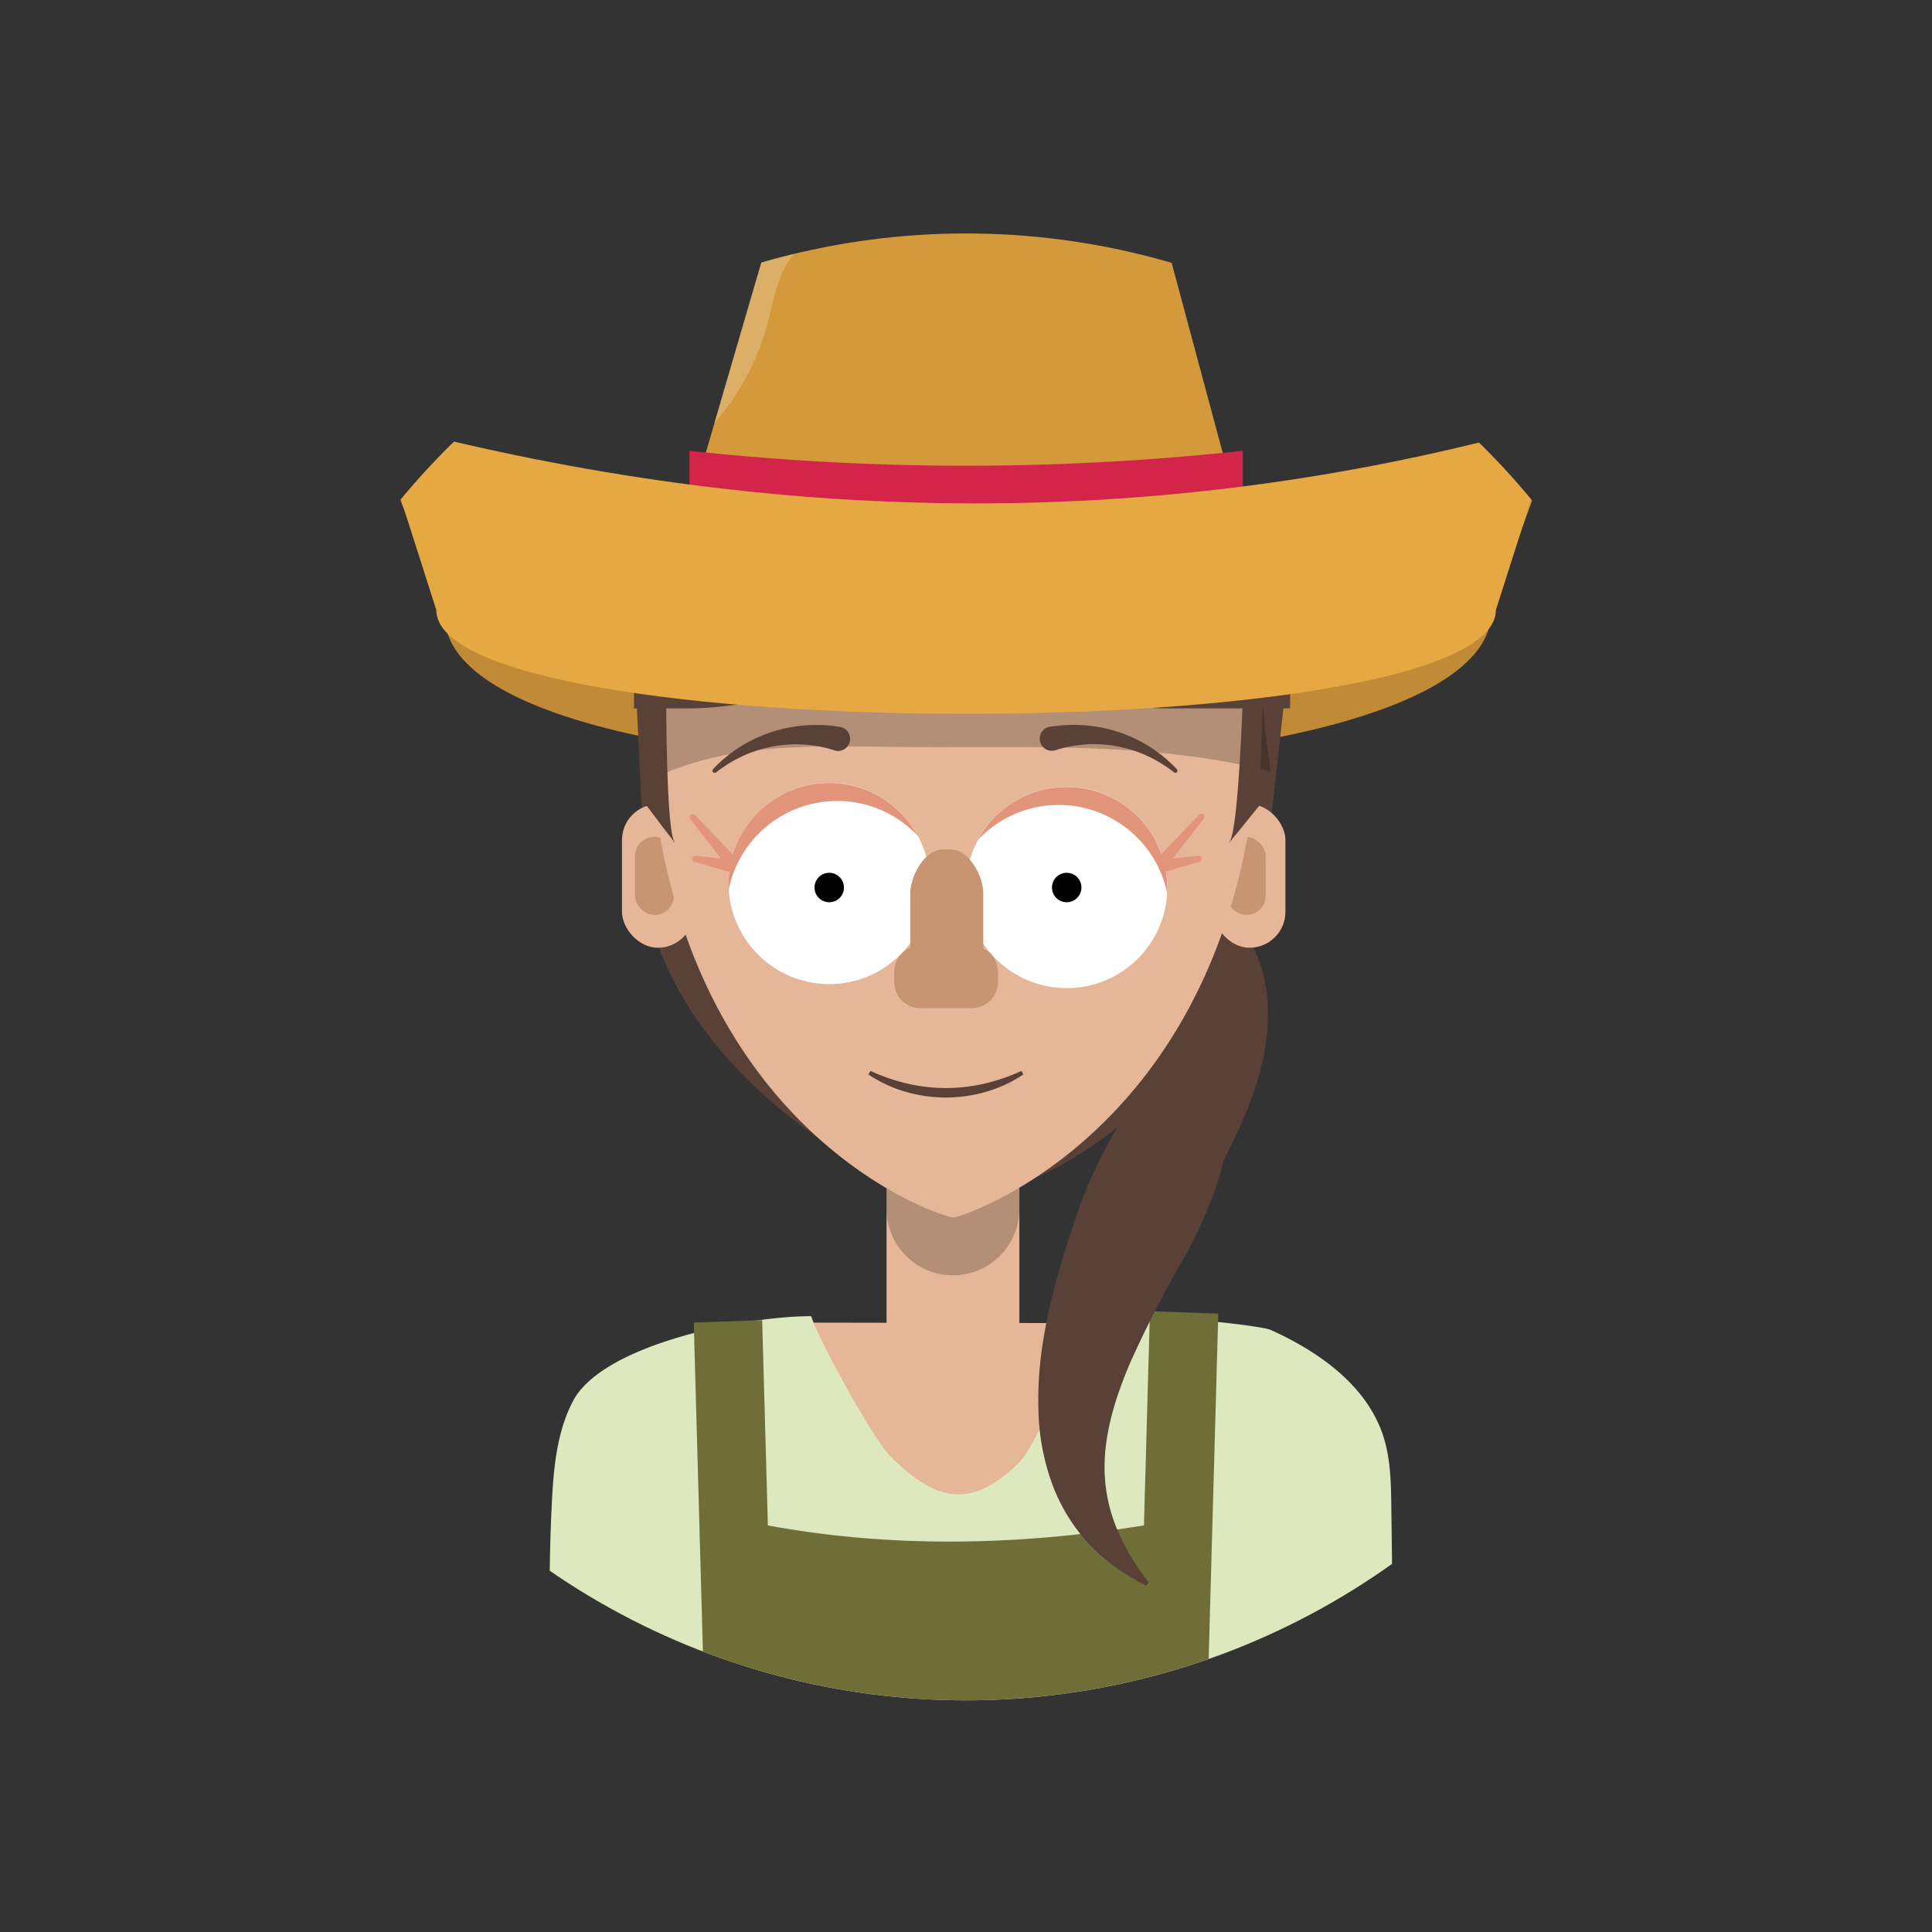 <svg id="Layer_1" data-name="Layer 1" xmlns="http://www.w3.org/2000/svg" xmlns:xlink="http://www.w3.org/1999/xlink" viewBox="0 0 480 480"><rect x="0" y="0" width="480" height="480" fill="#333333" stroke="none"/><defs><style>.cls-1{fill:none;}.cls-2{clip-path:url(#clip-path);}.cls-3{fill:#e5b798;}.cls-16,.cls-4{opacity:0.22;}.cls-5{fill:#dde8bf;}.cls-6{fill:#6f6e39;}.cls-7{fill:#c08a37;}.cls-8{fill:#594138;}.cls-9{fill:#c79572;}.cls-10,.cls-16{fill:#fff;}.cls-11{fill:#e2957b;}.cls-12{fill:#d3993b;}.cls-13{fill:#d3254a;}.cls-14{clip-path:url(#clip-path-2);}.cls-15{fill:#e5a842;}</style><clipPath id="clip-path"><circle class="cls-1" cx="240" cy="240.22" r="182.22"/></clipPath><clipPath id="clip-path-2"><path class="cls-1" d="M371.65,151.53c0,34.43-263.26,34.43-263.26,0L96.83,115.36c-1.42-4.44,1.34-9.23,4.78-8.36q142.68,36.06,276.78.14c3.44-.92,6.2,3.92,4.78,8.36Z"/></clipPath></defs><title>FARMER_V2_FA</title><g class="cls-2"><path class="cls-3" d="M236.78,256.17h0a16.51,16.51,0,0,1,16.51,16.51v87.26a0,0,0,0,1,0,0h-33a0,0,0,0,1,0,0V272.68a16.51,16.51,0,0,1,16.51-16.51Z" transform="translate(473.55 616.11) rotate(180)"/><path class="cls-3" d="M193.52,397h92l16-53.54c0-8.36-10-15-22.09-14.72l-80.66-.14C187.32,328.6,178,335,178,343Z"/><path class="cls-4" d="M236.78,225h0a16.51,16.51,0,0,1,16.51,16.51v75.26a0,0,0,0,1,0,0h-33a0,0,0,0,1,0,0V241.55A16.51,16.51,0,0,1,236.78,225Z" transform="translate(473.55 541.85) rotate(180)"/><path class="cls-5" d="M272.52,327c3.06-1.49,40.11,2,43.22,3.43,12.08,5.45,24,13.94,28,26.58,1.76,5.56,1.85,11.49,1.93,17.32l1.09,84.8c-60.25.81-145.51.36-205.74-1.37a439.29,439.29,0,0,1-3.92-84.29c.44-8.7,1.21-17.65,5.25-25.36,7.44-14.23,43.14-21.13,59.2-21.11,1.62,5.53,15.41,30.57,19.6,34.75,11.82,11.82,20.58,13.07,32.4,1.25C257.36,359.16,270.87,327.81,272.52,327Z"/><path class="cls-6" d="M302.68,326.37l-4.4,157.84-6.76-.24v0h-105v-.35l-9.83.35-4.33-155.38,17-.6,1.42,51c30,5.54,61.27,5.16,93.43,0l1.49-53.23Z"/><path class="cls-7" d="M370.52,152c0,50.16-260,51.16-260,1L96.83,117.36c-1.42-5.49,1.34-11.41,4.78-10.33q142.68,44.58,276.78.17c3.44-1.13,6.2,4.85,4.78,10.33Z"/><path class="cls-8" d="M298,221.71a29.7,29.7,0,0,1,6.86,4.84,30.1,30.1,0,0,1,5.59,7.11c.38.67.75,1.35,1.09,2s.61,1.38.9,2.09a33.32,33.32,0,0,1,1.39,4.24,40.77,40.77,0,0,1,1.17,8.25,52.85,52.85,0,0,1-1.58,14.4A63.73,63.73,0,0,1,311.6,271c-.66,2-1.42,3.94-2.2,5.83-1.55,3.77-3.31,7.3-5,10.75s-3.5,6.8-5.29,10.08l-5.33,9.7c-1.77,3.19-3.51,6.35-5.18,9.51-3.38,6.31-6.51,12.6-9.16,19a84.92,84.92,0,0,0-5.76,19.34,48.55,48.55,0,0,0-.57,9.85,38.52,38.52,0,0,0,1.64,9.85,44.49,44.49,0,0,0,4.2,9.49c.43.78.93,1.52,1.44,2.26a26,26,0,0,0,1.54,2.23c1.05,1.49,2.25,2.87,3.43,4.31l-.63.78A45.89,45.89,0,0,1,262.65,367a56.53,56.53,0,0,1-2.28-12.14,89,89,0,0,1,1.7-24.1,188.17,188.17,0,0,1,6-22.54c1.2-3.62,2.44-7.2,3.68-10.73L275.56,287c1.23-3.44,2.46-6.82,3.6-10.16s2.16-6.63,3.1-9.79l1.29-4.66c.19-.75.41-1.52.56-2.24s.37-1.46.51-2.16a51.41,51.41,0,0,0,1.17-7.48l.06-.76c0-.25,0-.46,0-.69,0-.49,0-.85,0-1.28-.07-.74,0-1.45-.16-2.07a11.43,11.43,0,0,0-1.79-4.65Z"/><path class="cls-8" d="M244.69,296H234.35c-15.77,0-65.83-29-73.83-72l-3-63h163l-7,63C306.52,267,260.46,296,244.69,296Z"/><rect class="cls-3" x="301.53" y="199.8" width="17.83" height="35.66" rx="8.91"/><rect class="cls-9" x="304.75" y="207.91" width="9.71" height="19.42" rx="4.85"/><rect class="cls-3" x="154.53" y="199.8" width="17.83" height="35.66" rx="8.91"/><rect class="cls-9" x="157.75" y="207.91" width="9.71" height="19.42" rx="4.85"/><path class="cls-3" d="M313,172.54c0,105.13-72.52,129.46-76,129.93-3.5,0-76-23.72-76-129.93a76,76,0,0,1,152,0Z"/><path class="cls-4" d="M315.68,191.65c-30.13-7.63-61.45-5.74-92.35-6.07-20.35-.21-41.45-1.26-60.24,7.42q-.47-9.6-.35-19.22c0-.63,60.74-1.05,66.28-1.1q33.42-.26,66.84.08l9.39.11c1.8,0,6.08-.85,7.52.52s1.25,6,1.52,8Z"/><path class="cls-8" d="M237.38,129.4c-14.3.22-28.56.75-42.85,1.39-10.56.47-21.25.84-31.8-.15l-.2.15a10,10,0,0,1-4.28,2.16,58.1,58.1,0,0,0-.73,9.28V176h13.53c28.46,0,86.35-20.34,99.68-47.27C259.61,129,248.5,129.23,237.38,129.4Z"/><path class="cls-8" d="M247.06,129.23C249.62,155.91,261.7,176,290,176h30.53V142.23a118.19,118.19,0,0,0-.82-14.33C295.48,128.05,271.27,128.77,247.06,129.23Z"/><circle class="cls-10" cx="206.02" cy="219.5" r="25"/><path class="cls-11" d="M208,199a27.5,27.5,0,0,0-26.95,22c0-.5-.05-1-.05-1.51a25,25,0,0,1,47-11.84A27.42,27.42,0,0,0,208,199Z"/><circle class="cls-10" cx="265.02" cy="220.5" r="25"/><circle cx="265.02" cy="220.5" r="3.66"/><circle cx="206.02" cy="220.5" r="3.66"/><path class="cls-9" d="M247.94,241.42V244a6.48,6.48,0,0,1-6.48,6.48H228.64a6.48,6.48,0,0,1-6.48-6.48v-2.54a6.48,6.48,0,0,1,4-6V222c0-4.46,3.61-10.95,8.06-10.95h2c4.46,0,8.07,6.49,8.07,10.95v13.63A6.46,6.46,0,0,1,247.94,241.42Z"/><path class="cls-11" d="M263,200a27.5,27.5,0,0,1,27,22c0-.5,0-1,0-1.51a25,25,0,0,0-47-11.84A27.4,27.4,0,0,1,263,200Z"/><path class="cls-11" d="M287.92,212.84l9.95-10.39a.76.76,0,0,1,1.15,1L290.2,214.8a1.51,1.51,0,0,1-2.11.26,1.49,1.49,0,0,1-.27-2.1Z"/><path class="cls-11" d="M289.37,213.51l8.35-.9a.76.76,0,0,1,.84.68.75.75,0,0,1-.54.81L290,216.45a1.5,1.5,0,1,1-.84-2.89Z"/><path class="cls-11" d="M180.31,214.8l-8.83-11.35a.77.77,0,0,1,1.16-1l9.94,10.39a1.5,1.5,0,0,1-2.17,2.08Z"/><path class="cls-11" d="M180.56,216.45l-8.07-2.35a.75.75,0,0,1-.52-.94.76.76,0,0,1,.81-.55l8.36.9a1.51,1.51,0,0,1-.32,3A1.1,1.1,0,0,1,180.56,216.45Z"/><path class="cls-8" d="M260.84,180.58a35.91,35.91,0,0,1,17.38,1.4,34.7,34.7,0,0,1,14.15,9.12.54.54,0,0,1,0,.77.56.56,0,0,1-.72,0,32.43,32.43,0,0,0-6.83-4.16,31.47,31.47,0,0,0-7.48-2.33,31.09,31.09,0,0,0-15.09,1,3,3,0,1,1-1.86-5.72,3.25,3.25,0,0,1,.42-.11Z"/><path class="cls-8" d="M207.31,186.42a31.1,31.1,0,0,0-15.09-1,31.69,31.69,0,0,0-7.49,2.33,32.94,32.94,0,0,0-6.83,4.16.54.54,0,0,1-.76-.09.53.53,0,0,1,0-.71A34.7,34.7,0,0,1,191.32,182a35.91,35.91,0,0,1,17.38-1.4h0a3,3,0,0,1-1,5.94A2.36,2.36,0,0,1,207.31,186.42Z"/><path class="cls-8" d="M216.27,266.06a47.11,47.11,0,0,0,9.19,3.16,42.24,42.24,0,0,0,9.56,1.1,42.81,42.81,0,0,0,9.56-1.1,47.34,47.34,0,0,0,9.19-3.16l.5.88a37.32,37.32,0,0,1-4.41,2.49,36.33,36.33,0,0,1-4.76,1.79A35.77,35.77,0,0,1,235,272.68a41.36,41.36,0,0,1-5.1-.36,38.11,38.11,0,0,1-5-1.1,33.26,33.26,0,0,1-9.17-4.28Z"/><path class="cls-8" d="M165.52,174s0,32,2,35-7-9-7-9V173Z"/><path class="cls-8" d="M308.73,174.69s-1.09,31.38-3.19,34.32,7.3-8.83,7.3-8.83l.93-26.47Z"/><path class="cls-12" d="M309,131.76c0,1.7-1.87,3.19-5.14,4.46-8,3.15-24.61,5-43.45,5.66-3.64.13-7.37.21-11.14.25-32.88.31-68.72-2.79-77.22-9a4.62,4.62,0,0,1-1.72-2,2.44,2.44,0,0,1-.16-.88l1.92-6.57.21-.72,3.09-10.59,2.11-7.22,19.22-65.81Q228,53.84,259.5,48a113.37,113.37,0,0,0,24.87-7.72l19.4,72.19,2.85,10.63.36,1.31,1,3.6Z"/><path class="cls-13" d="M171.29,122.85a555.76,555.76,0,0,0,137.48,0V112a639.53,639.53,0,0,1-137.48,0Z"/><g class="cls-14"><path class="cls-15" d="M371.65,151.53c0,34.43-263.26,34.43-263.26,0L96.83,115.36c-1.42-4.44,1.34-9.23,4.78-8.36q142.68,36.06,276.78.14c3.44-.92,6.2,3.92,4.78,8.36Z"/></g><path class="cls-8" d="M305.09,281.25a61.52,61.52,0,0,1-4,16.47,114.8,114.8,0,0,1-6.71,14.43,279.7,279.7,0,0,0-13.74,26.76c-3.74,8.88-6.48,17.86-6.19,27a39.88,39.88,0,0,0,3,13.82,57,57,0,0,0,7.92,13.34l-.62.78A47.51,47.51,0,0,1,271,384.07a44.53,44.53,0,0,1-9.53-15.22,56.89,56.89,0,0,1-3.46-18A89.81,89.81,0,0,1,259.19,333c1.85-11.58,5.28-22.39,8.83-32.67a116.88,116.88,0,0,1,6.39-14.56,78.71,78.71,0,0,1,8.25-12.89Z"/><path class="cls-16" d="M258.8,52.89c-2.68,5.16-9.68,4.7-14.59,4.39a238.35,238.35,0,0,0-30.12,0c-5.53.35-11.45,1.07-15.62,4.72-5.06,4.44-6,11.77-7.76,18.28a62.29,62.29,0,0,1-13.26,24.86l19.22-65.81Q228,53.84,259.5,48A6.63,6.63,0,0,1,258.8,52.89Z"/></g></svg>